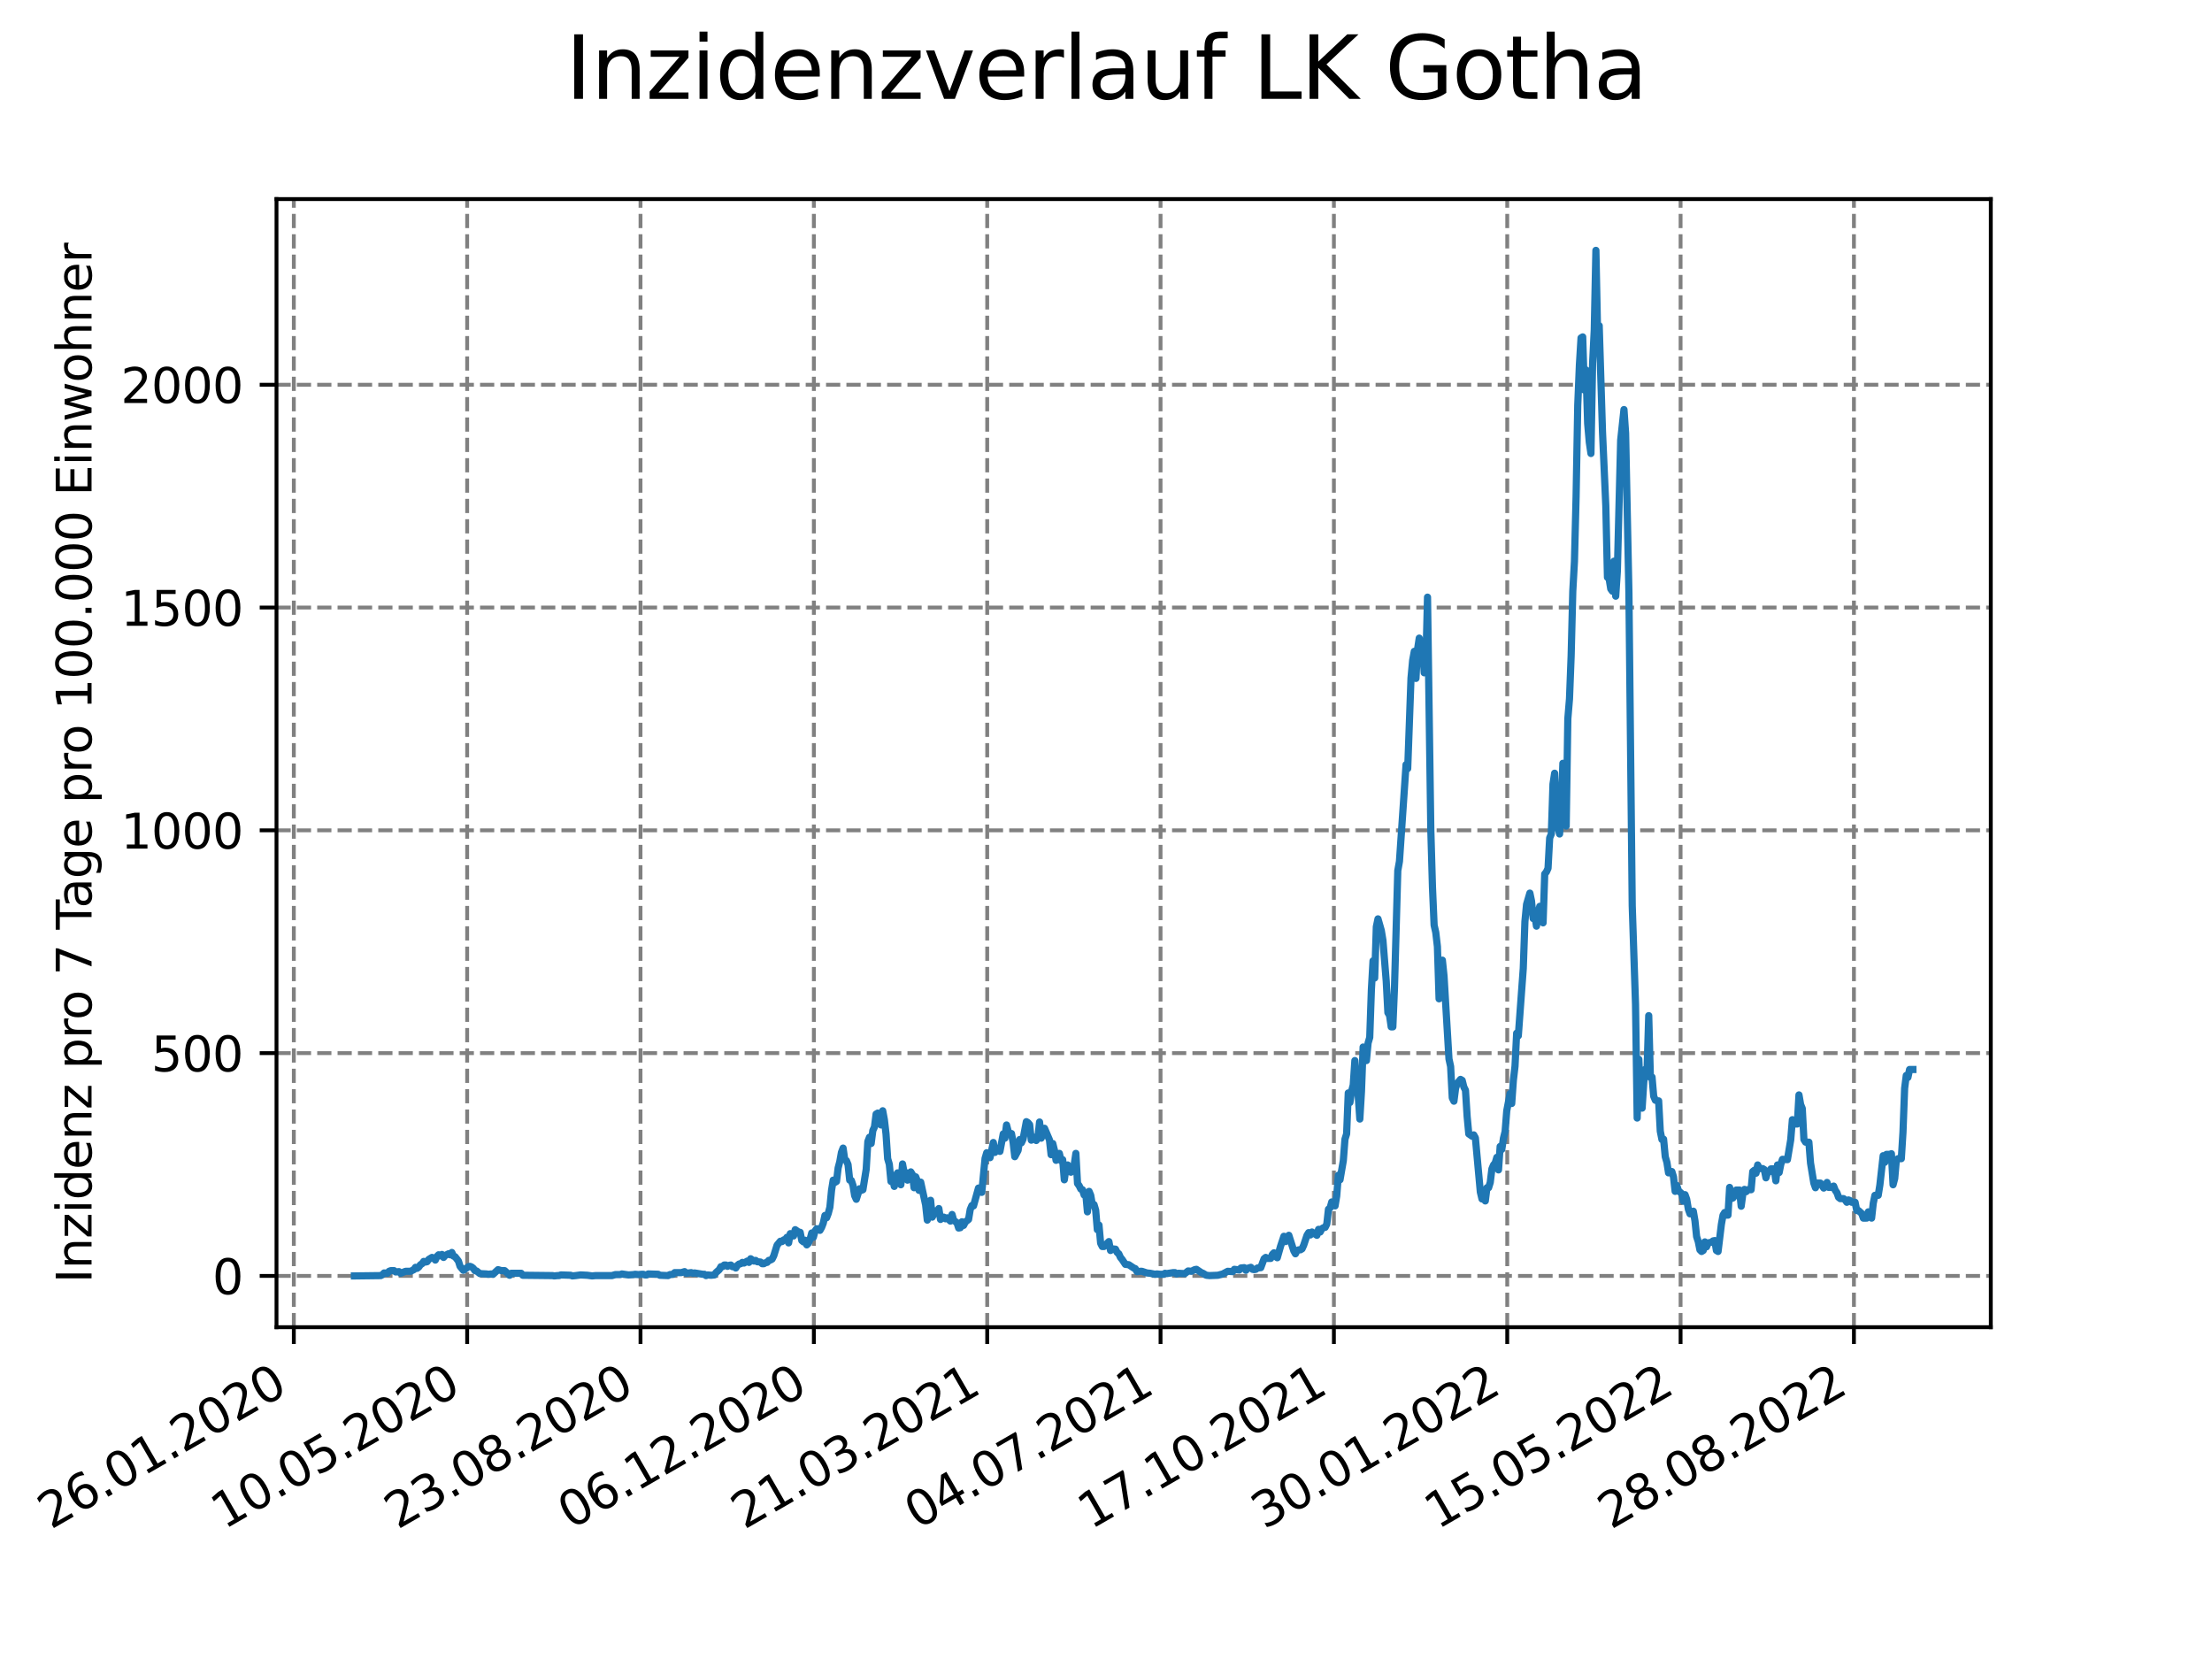 <?xml version="1.0" encoding="utf-8" standalone="no"?>
<!DOCTYPE svg PUBLIC "-//W3C//DTD SVG 1.1//EN"
  "http://www.w3.org/Graphics/SVG/1.1/DTD/svg11.dtd">
<svg xmlns:xlink="http://www.w3.org/1999/xlink" width="460.8pt" height="345.6pt" viewBox="0 0 460.8 345.6" xmlns="http://www.w3.org/2000/svg" version="1.1">
 <defs>
  <style type="text/css">*{stroke-linejoin: round; stroke-linecap: butt}</style>
 </defs>
 <g id="figure_1">
  <g id="patch_1">
   <path d="M 0 345.6 
L 460.8 345.6 
L 460.8 0 
L 0 0 
z
" style="fill: #ffffff"/>
  </g>
  <g id="axes_1">
   <g id="patch_2">
    <path d="M 57.6 276.48 
L 414.72 276.48 
L 414.72 41.472 
L 57.6 41.472 
z
" style="fill: #ffffff"/>
   </g>
   <g id="matplotlib.axis_1">
    <g id="xtick_1">
     <g id="line2d_1">
      <path d="M 61.208 276.48 
L 61.208 41.472 
" clip-path="url(#pe73c8a730d)" style="fill: none; stroke-dasharray: 2.96,1.28; stroke-dashoffset: 0; stroke: #808080; stroke-width: 0.8"/>
     </g>
     <g id="line2d_2">
      <defs>
       <path id="mb959e45bb0" d="M 0 0 
L 0 3.5 
" style="stroke: #000000; stroke-width: 0.8"/>
      </defs>
      <g>
       <use xlink:href="#mb959e45bb0" x="61.208" y="276.48" style="stroke: #000000; stroke-width: 0.8"/>
      </g>
     </g>
     <g id="text_1">
      <!-- 26.01.2020 -->
      <g transform="translate(10.583 318.689) rotate(-30) scale(0.1 -0.1)">
       <defs>
        <path id="DejaVuSans-32" d="M 1228 531 
L 3431 531 
L 3431 0 
L 469 0 
L 469 531 
Q 828 903 1448 1529 
Q 2069 2156 2228 2338 
Q 2531 2678 2651 2914 
Q 2772 3150 2772 3378 
Q 2772 3750 2511 3984 
Q 2250 4219 1831 4219 
Q 1534 4219 1204 4116 
Q 875 4013 500 3803 
L 500 4441 
Q 881 4594 1212 4672 
Q 1544 4750 1819 4750 
Q 2544 4750 2975 4387 
Q 3406 4025 3406 3419 
Q 3406 3131 3298 2873 
Q 3191 2616 2906 2266 
Q 2828 2175 2409 1742 
Q 1991 1309 1228 531 
z
" transform="scale(0.016)"/>
        <path id="DejaVuSans-36" d="M 2113 2584 
Q 1688 2584 1439 2293 
Q 1191 2003 1191 1497 
Q 1191 994 1439 701 
Q 1688 409 2113 409 
Q 2538 409 2786 701 
Q 3034 994 3034 1497 
Q 3034 2003 2786 2293 
Q 2538 2584 2113 2584 
z
M 3366 4563 
L 3366 3988 
Q 3128 4100 2886 4159 
Q 2644 4219 2406 4219 
Q 1781 4219 1451 3797 
Q 1122 3375 1075 2522 
Q 1259 2794 1537 2939 
Q 1816 3084 2150 3084 
Q 2853 3084 3261 2657 
Q 3669 2231 3669 1497 
Q 3669 778 3244 343 
Q 2819 -91 2113 -91 
Q 1303 -91 875 529 
Q 447 1150 447 2328 
Q 447 3434 972 4092 
Q 1497 4750 2381 4750 
Q 2619 4750 2861 4703 
Q 3103 4656 3366 4563 
z
" transform="scale(0.016)"/>
        <path id="DejaVuSans-2e" d="M 684 794 
L 1344 794 
L 1344 0 
L 684 0 
L 684 794 
z
" transform="scale(0.016)"/>
        <path id="DejaVuSans-30" d="M 2034 4250 
Q 1547 4250 1301 3770 
Q 1056 3291 1056 2328 
Q 1056 1369 1301 889 
Q 1547 409 2034 409 
Q 2525 409 2770 889 
Q 3016 1369 3016 2328 
Q 3016 3291 2770 3770 
Q 2525 4250 2034 4250 
z
M 2034 4750 
Q 2819 4750 3233 4129 
Q 3647 3509 3647 2328 
Q 3647 1150 3233 529 
Q 2819 -91 2034 -91 
Q 1250 -91 836 529 
Q 422 1150 422 2328 
Q 422 3509 836 4129 
Q 1250 4750 2034 4750 
z
" transform="scale(0.016)"/>
        <path id="DejaVuSans-31" d="M 794 531 
L 1825 531 
L 1825 4091 
L 703 3866 
L 703 4441 
L 1819 4666 
L 2450 4666 
L 2450 531 
L 3481 531 
L 3481 0 
L 794 0 
L 794 531 
z
" transform="scale(0.016)"/>
       </defs>
       <use xlink:href="#DejaVuSans-32"/>
       <use xlink:href="#DejaVuSans-36" x="63.623"/>
       <use xlink:href="#DejaVuSans-2e" x="127.246"/>
       <use xlink:href="#DejaVuSans-30" x="159.033"/>
       <use xlink:href="#DejaVuSans-31" x="222.656"/>
       <use xlink:href="#DejaVuSans-2e" x="286.279"/>
       <use xlink:href="#DejaVuSans-32" x="318.066"/>
       <use xlink:href="#DejaVuSans-30" x="381.689"/>
       <use xlink:href="#DejaVuSans-32" x="445.312"/>
       <use xlink:href="#DejaVuSans-30" x="508.936"/>
      </g>
     </g>
    </g>
    <g id="xtick_2">
     <g id="line2d_3">
      <path d="M 97.319 276.48 
L 97.319 41.472 
" clip-path="url(#pe73c8a730d)" style="fill: none; stroke-dasharray: 2.96,1.28; stroke-dashoffset: 0; stroke: #808080; stroke-width: 0.8"/>
     </g>
     <g id="line2d_4">
      <g>
       <use xlink:href="#mb959e45bb0" x="97.319" y="276.48" style="stroke: #000000; stroke-width: 0.8"/>
      </g>
     </g>
     <g id="text_2">
      <!-- 10.05.2020 -->
      <g transform="translate(46.694 318.689) rotate(-30) scale(0.1 -0.1)">
       <defs>
        <path id="DejaVuSans-35" d="M 691 4666 
L 3169 4666 
L 3169 4134 
L 1269 4134 
L 1269 2991 
Q 1406 3038 1543 3061 
Q 1681 3084 1819 3084 
Q 2600 3084 3056 2656 
Q 3513 2228 3513 1497 
Q 3513 744 3044 326 
Q 2575 -91 1722 -91 
Q 1428 -91 1123 -41 
Q 819 9 494 109 
L 494 744 
Q 775 591 1075 516 
Q 1375 441 1709 441 
Q 2250 441 2565 725 
Q 2881 1009 2881 1497 
Q 2881 1984 2565 2268 
Q 2250 2553 1709 2553 
Q 1456 2553 1204 2497 
Q 953 2441 691 2322 
L 691 4666 
z
" transform="scale(0.016)"/>
       </defs>
       <use xlink:href="#DejaVuSans-31"/>
       <use xlink:href="#DejaVuSans-30" x="63.623"/>
       <use xlink:href="#DejaVuSans-2e" x="127.246"/>
       <use xlink:href="#DejaVuSans-30" x="159.033"/>
       <use xlink:href="#DejaVuSans-35" x="222.656"/>
       <use xlink:href="#DejaVuSans-2e" x="286.279"/>
       <use xlink:href="#DejaVuSans-32" x="318.066"/>
       <use xlink:href="#DejaVuSans-30" x="381.689"/>
       <use xlink:href="#DejaVuSans-32" x="445.312"/>
       <use xlink:href="#DejaVuSans-30" x="508.936"/>
      </g>
     </g>
    </g>
    <g id="xtick_3">
     <g id="line2d_5">
      <path d="M 133.43 276.48 
L 133.43 41.472 
" clip-path="url(#pe73c8a730d)" style="fill: none; stroke-dasharray: 2.96,1.28; stroke-dashoffset: 0; stroke: #808080; stroke-width: 0.8"/>
     </g>
     <g id="line2d_6">
      <g>
       <use xlink:href="#mb959e45bb0" x="133.43" y="276.48" style="stroke: #000000; stroke-width: 0.8"/>
      </g>
     </g>
     <g id="text_3">
      <!-- 23.08.2020 -->
      <g transform="translate(82.805 318.689) rotate(-30) scale(0.1 -0.1)">
       <defs>
        <path id="DejaVuSans-33" d="M 2597 2516 
Q 3050 2419 3304 2112 
Q 3559 1806 3559 1356 
Q 3559 666 3084 287 
Q 2609 -91 1734 -91 
Q 1441 -91 1130 -33 
Q 819 25 488 141 
L 488 750 
Q 750 597 1062 519 
Q 1375 441 1716 441 
Q 2309 441 2620 675 
Q 2931 909 2931 1356 
Q 2931 1769 2642 2001 
Q 2353 2234 1838 2234 
L 1294 2234 
L 1294 2753 
L 1863 2753 
Q 2328 2753 2575 2939 
Q 2822 3125 2822 3475 
Q 2822 3834 2567 4026 
Q 2313 4219 1838 4219 
Q 1578 4219 1281 4162 
Q 984 4106 628 3988 
L 628 4550 
Q 988 4650 1302 4700 
Q 1616 4750 1894 4750 
Q 2613 4750 3031 4423 
Q 3450 4097 3450 3541 
Q 3450 3153 3228 2886 
Q 3006 2619 2597 2516 
z
" transform="scale(0.016)"/>
        <path id="DejaVuSans-38" d="M 2034 2216 
Q 1584 2216 1326 1975 
Q 1069 1734 1069 1313 
Q 1069 891 1326 650 
Q 1584 409 2034 409 
Q 2484 409 2743 651 
Q 3003 894 3003 1313 
Q 3003 1734 2745 1975 
Q 2488 2216 2034 2216 
z
M 1403 2484 
Q 997 2584 770 2862 
Q 544 3141 544 3541 
Q 544 4100 942 4425 
Q 1341 4750 2034 4750 
Q 2731 4750 3128 4425 
Q 3525 4100 3525 3541 
Q 3525 3141 3298 2862 
Q 3072 2584 2669 2484 
Q 3125 2378 3379 2068 
Q 3634 1759 3634 1313 
Q 3634 634 3220 271 
Q 2806 -91 2034 -91 
Q 1263 -91 848 271 
Q 434 634 434 1313 
Q 434 1759 690 2068 
Q 947 2378 1403 2484 
z
M 1172 3481 
Q 1172 3119 1398 2916 
Q 1625 2713 2034 2713 
Q 2441 2713 2670 2916 
Q 2900 3119 2900 3481 
Q 2900 3844 2670 4047 
Q 2441 4250 2034 4250 
Q 1625 4250 1398 4047 
Q 1172 3844 1172 3481 
z
" transform="scale(0.016)"/>
       </defs>
       <use xlink:href="#DejaVuSans-32"/>
       <use xlink:href="#DejaVuSans-33" x="63.623"/>
       <use xlink:href="#DejaVuSans-2e" x="127.246"/>
       <use xlink:href="#DejaVuSans-30" x="159.033"/>
       <use xlink:href="#DejaVuSans-38" x="222.656"/>
       <use xlink:href="#DejaVuSans-2e" x="286.279"/>
       <use xlink:href="#DejaVuSans-32" x="318.066"/>
       <use xlink:href="#DejaVuSans-30" x="381.689"/>
       <use xlink:href="#DejaVuSans-32" x="445.312"/>
       <use xlink:href="#DejaVuSans-30" x="508.936"/>
      </g>
     </g>
    </g>
    <g id="xtick_4">
     <g id="line2d_7">
      <path d="M 169.541 276.48 
L 169.541 41.472 
" clip-path="url(#pe73c8a730d)" style="fill: none; stroke-dasharray: 2.96,1.28; stroke-dashoffset: 0; stroke: #808080; stroke-width: 0.8"/>
     </g>
     <g id="line2d_8">
      <g>
       <use xlink:href="#mb959e45bb0" x="169.541" y="276.48" style="stroke: #000000; stroke-width: 0.8"/>
      </g>
     </g>
     <g id="text_4">
      <!-- 06.12.2020 -->
      <g transform="translate(118.916 318.689) rotate(-30) scale(0.1 -0.1)">
       <use xlink:href="#DejaVuSans-30"/>
       <use xlink:href="#DejaVuSans-36" x="63.623"/>
       <use xlink:href="#DejaVuSans-2e" x="127.246"/>
       <use xlink:href="#DejaVuSans-31" x="159.033"/>
       <use xlink:href="#DejaVuSans-32" x="222.656"/>
       <use xlink:href="#DejaVuSans-2e" x="286.279"/>
       <use xlink:href="#DejaVuSans-32" x="318.066"/>
       <use xlink:href="#DejaVuSans-30" x="381.689"/>
       <use xlink:href="#DejaVuSans-32" x="445.312"/>
       <use xlink:href="#DejaVuSans-30" x="508.936"/>
      </g>
     </g>
    </g>
    <g id="xtick_5">
     <g id="line2d_9">
      <path d="M 205.652 276.48 
L 205.652 41.472 
" clip-path="url(#pe73c8a730d)" style="fill: none; stroke-dasharray: 2.96,1.28; stroke-dashoffset: 0; stroke: #808080; stroke-width: 0.8"/>
     </g>
     <g id="line2d_10">
      <g>
       <use xlink:href="#mb959e45bb0" x="205.652" y="276.48" style="stroke: #000000; stroke-width: 0.8"/>
      </g>
     </g>
     <g id="text_5">
      <!-- 21.03.2021 -->
      <g transform="translate(155.027 318.689) rotate(-30) scale(0.1 -0.1)">
       <use xlink:href="#DejaVuSans-32"/>
       <use xlink:href="#DejaVuSans-31" x="63.623"/>
       <use xlink:href="#DejaVuSans-2e" x="127.246"/>
       <use xlink:href="#DejaVuSans-30" x="159.033"/>
       <use xlink:href="#DejaVuSans-33" x="222.656"/>
       <use xlink:href="#DejaVuSans-2e" x="286.279"/>
       <use xlink:href="#DejaVuSans-32" x="318.066"/>
       <use xlink:href="#DejaVuSans-30" x="381.689"/>
       <use xlink:href="#DejaVuSans-32" x="445.312"/>
       <use xlink:href="#DejaVuSans-31" x="508.936"/>
      </g>
     </g>
    </g>
    <g id="xtick_6">
     <g id="line2d_11">
      <path d="M 241.763 276.48 
L 241.763 41.472 
" clip-path="url(#pe73c8a730d)" style="fill: none; stroke-dasharray: 2.96,1.28; stroke-dashoffset: 0; stroke: #808080; stroke-width: 0.8"/>
     </g>
     <g id="line2d_12">
      <g>
       <use xlink:href="#mb959e45bb0" x="241.763" y="276.48" style="stroke: #000000; stroke-width: 0.8"/>
      </g>
     </g>
     <g id="text_6">
      <!-- 04.07.2021 -->
      <g transform="translate(191.138 318.689) rotate(-30) scale(0.1 -0.1)">
       <defs>
        <path id="DejaVuSans-34" d="M 2419 4116 
L 825 1625 
L 2419 1625 
L 2419 4116 
z
M 2253 4666 
L 3047 4666 
L 3047 1625 
L 3713 1625 
L 3713 1100 
L 3047 1100 
L 3047 0 
L 2419 0 
L 2419 1100 
L 313 1100 
L 313 1709 
L 2253 4666 
z
" transform="scale(0.016)"/>
        <path id="DejaVuSans-37" d="M 525 4666 
L 3525 4666 
L 3525 4397 
L 1831 0 
L 1172 0 
L 2766 4134 
L 525 4134 
L 525 4666 
z
" transform="scale(0.016)"/>
       </defs>
       <use xlink:href="#DejaVuSans-30"/>
       <use xlink:href="#DejaVuSans-34" x="63.623"/>
       <use xlink:href="#DejaVuSans-2e" x="127.246"/>
       <use xlink:href="#DejaVuSans-30" x="159.033"/>
       <use xlink:href="#DejaVuSans-37" x="222.656"/>
       <use xlink:href="#DejaVuSans-2e" x="286.279"/>
       <use xlink:href="#DejaVuSans-32" x="318.066"/>
       <use xlink:href="#DejaVuSans-30" x="381.689"/>
       <use xlink:href="#DejaVuSans-32" x="445.312"/>
       <use xlink:href="#DejaVuSans-31" x="508.936"/>
      </g>
     </g>
    </g>
    <g id="xtick_7">
     <g id="line2d_13">
      <path d="M 277.874 276.48 
L 277.874 41.472 
" clip-path="url(#pe73c8a730d)" style="fill: none; stroke-dasharray: 2.96,1.28; stroke-dashoffset: 0; stroke: #808080; stroke-width: 0.8"/>
     </g>
     <g id="line2d_14">
      <g>
       <use xlink:href="#mb959e45bb0" x="277.874" y="276.48" style="stroke: #000000; stroke-width: 0.8"/>
      </g>
     </g>
     <g id="text_7">
      <!-- 17.10.2021 -->
      <g transform="translate(227.249 318.689) rotate(-30) scale(0.1 -0.1)">
       <use xlink:href="#DejaVuSans-31"/>
       <use xlink:href="#DejaVuSans-37" x="63.623"/>
       <use xlink:href="#DejaVuSans-2e" x="127.246"/>
       <use xlink:href="#DejaVuSans-31" x="159.033"/>
       <use xlink:href="#DejaVuSans-30" x="222.656"/>
       <use xlink:href="#DejaVuSans-2e" x="286.279"/>
       <use xlink:href="#DejaVuSans-32" x="318.066"/>
       <use xlink:href="#DejaVuSans-30" x="381.689"/>
       <use xlink:href="#DejaVuSans-32" x="445.312"/>
       <use xlink:href="#DejaVuSans-31" x="508.936"/>
      </g>
     </g>
    </g>
    <g id="xtick_8">
     <g id="line2d_15">
      <path d="M 313.985 276.48 
L 313.985 41.472 
" clip-path="url(#pe73c8a730d)" style="fill: none; stroke-dasharray: 2.96,1.28; stroke-dashoffset: 0; stroke: #808080; stroke-width: 0.8"/>
     </g>
     <g id="line2d_16">
      <g>
       <use xlink:href="#mb959e45bb0" x="313.985" y="276.48" style="stroke: #000000; stroke-width: 0.8"/>
      </g>
     </g>
     <g id="text_8">
      <!-- 30.01.2022 -->
      <g transform="translate(263.36 318.689) rotate(-30) scale(0.1 -0.1)">
       <use xlink:href="#DejaVuSans-33"/>
       <use xlink:href="#DejaVuSans-30" x="63.623"/>
       <use xlink:href="#DejaVuSans-2e" x="127.246"/>
       <use xlink:href="#DejaVuSans-30" x="159.033"/>
       <use xlink:href="#DejaVuSans-31" x="222.656"/>
       <use xlink:href="#DejaVuSans-2e" x="286.279"/>
       <use xlink:href="#DejaVuSans-32" x="318.066"/>
       <use xlink:href="#DejaVuSans-30" x="381.689"/>
       <use xlink:href="#DejaVuSans-32" x="445.312"/>
       <use xlink:href="#DejaVuSans-32" x="508.936"/>
      </g>
     </g>
    </g>
    <g id="xtick_9">
     <g id="line2d_17">
      <path d="M 350.096 276.48 
L 350.096 41.472 
" clip-path="url(#pe73c8a730d)" style="fill: none; stroke-dasharray: 2.96,1.28; stroke-dashoffset: 0; stroke: #808080; stroke-width: 0.8"/>
     </g>
     <g id="line2d_18">
      <g>
       <use xlink:href="#mb959e45bb0" x="350.096" y="276.48" style="stroke: #000000; stroke-width: 0.8"/>
      </g>
     </g>
     <g id="text_9">
      <!-- 15.05.2022 -->
      <g transform="translate(299.471 318.689) rotate(-30) scale(0.1 -0.1)">
       <use xlink:href="#DejaVuSans-31"/>
       <use xlink:href="#DejaVuSans-35" x="63.623"/>
       <use xlink:href="#DejaVuSans-2e" x="127.246"/>
       <use xlink:href="#DejaVuSans-30" x="159.033"/>
       <use xlink:href="#DejaVuSans-35" x="222.656"/>
       <use xlink:href="#DejaVuSans-2e" x="286.279"/>
       <use xlink:href="#DejaVuSans-32" x="318.066"/>
       <use xlink:href="#DejaVuSans-30" x="381.689"/>
       <use xlink:href="#DejaVuSans-32" x="445.312"/>
       <use xlink:href="#DejaVuSans-32" x="508.936"/>
      </g>
     </g>
    </g>
    <g id="xtick_10">
     <g id="line2d_19">
      <path d="M 386.207 276.48 
L 386.207 41.472 
" clip-path="url(#pe73c8a730d)" style="fill: none; stroke-dasharray: 2.96,1.28; stroke-dashoffset: 0; stroke: #808080; stroke-width: 0.8"/>
     </g>
     <g id="line2d_20">
      <g>
       <use xlink:href="#mb959e45bb0" x="386.207" y="276.48" style="stroke: #000000; stroke-width: 0.8"/>
      </g>
     </g>
     <g id="text_10">
      <!-- 28.08.2022 -->
      <g transform="translate(335.581 318.689) rotate(-30) scale(0.1 -0.1)">
       <use xlink:href="#DejaVuSans-32"/>
       <use xlink:href="#DejaVuSans-38" x="63.623"/>
       <use xlink:href="#DejaVuSans-2e" x="127.246"/>
       <use xlink:href="#DejaVuSans-30" x="159.033"/>
       <use xlink:href="#DejaVuSans-38" x="222.656"/>
       <use xlink:href="#DejaVuSans-2e" x="286.279"/>
       <use xlink:href="#DejaVuSans-32" x="318.066"/>
       <use xlink:href="#DejaVuSans-30" x="381.689"/>
       <use xlink:href="#DejaVuSans-32" x="445.312"/>
       <use xlink:href="#DejaVuSans-32" x="508.936"/>
      </g>
     </g>
    </g>
   </g>
   <g id="matplotlib.axis_2">
    <g id="ytick_1">
     <g id="line2d_21">
      <path d="M 57.6 265.798 
L 414.72 265.798 
" clip-path="url(#pe73c8a730d)" style="fill: none; stroke-dasharray: 2.96,1.28; stroke-dashoffset: 0; stroke: #808080; stroke-width: 0.8"/>
     </g>
     <g id="line2d_22">
      <defs>
       <path id="m7fa91abbf4" d="M 0 0 
L -3.5 0 
" style="stroke: #000000; stroke-width: 0.8"/>
      </defs>
      <g>
       <use xlink:href="#m7fa91abbf4" x="57.6" y="265.798" style="stroke: #000000; stroke-width: 0.8"/>
      </g>
     </g>
     <g id="text_11">
      <!-- 0 -->
      <g transform="translate(44.237 269.597) scale(0.1 -0.1)">
       <use xlink:href="#DejaVuSans-30"/>
      </g>
     </g>
    </g>
    <g id="ytick_2">
     <g id="line2d_23">
      <path d="M 57.6 219.385 
L 414.72 219.385 
" clip-path="url(#pe73c8a730d)" style="fill: none; stroke-dasharray: 2.96,1.28; stroke-dashoffset: 0; stroke: #808080; stroke-width: 0.8"/>
     </g>
     <g id="line2d_24">
      <g>
       <use xlink:href="#m7fa91abbf4" x="57.6" y="219.385" style="stroke: #000000; stroke-width: 0.8"/>
      </g>
     </g>
     <g id="text_12">
      <!-- 500 -->
      <g transform="translate(31.512 223.184) scale(0.1 -0.1)">
       <use xlink:href="#DejaVuSans-35"/>
       <use xlink:href="#DejaVuSans-30" x="63.623"/>
       <use xlink:href="#DejaVuSans-30" x="127.246"/>
      </g>
     </g>
    </g>
    <g id="ytick_3">
     <g id="line2d_25">
      <path d="M 57.6 172.973 
L 414.72 172.973 
" clip-path="url(#pe73c8a730d)" style="fill: none; stroke-dasharray: 2.96,1.28; stroke-dashoffset: 0; stroke: #808080; stroke-width: 0.8"/>
     </g>
     <g id="line2d_26">
      <g>
       <use xlink:href="#m7fa91abbf4" x="57.6" y="172.973" style="stroke: #000000; stroke-width: 0.8"/>
      </g>
     </g>
     <g id="text_13">
      <!-- 1000 -->
      <g transform="translate(25.15 176.772) scale(0.1 -0.1)">
       <use xlink:href="#DejaVuSans-31"/>
       <use xlink:href="#DejaVuSans-30" x="63.623"/>
       <use xlink:href="#DejaVuSans-30" x="127.246"/>
       <use xlink:href="#DejaVuSans-30" x="190.869"/>
      </g>
     </g>
    </g>
    <g id="ytick_4">
     <g id="line2d_27">
      <path d="M 57.6 126.56 
L 414.72 126.56 
" clip-path="url(#pe73c8a730d)" style="fill: none; stroke-dasharray: 2.96,1.28; stroke-dashoffset: 0; stroke: #808080; stroke-width: 0.8"/>
     </g>
     <g id="line2d_28">
      <g>
       <use xlink:href="#m7fa91abbf4" x="57.6" y="126.56" style="stroke: #000000; stroke-width: 0.8"/>
      </g>
     </g>
     <g id="text_14">
      <!-- 1500 -->
      <g transform="translate(25.15 130.359) scale(0.1 -0.1)">
       <use xlink:href="#DejaVuSans-31"/>
       <use xlink:href="#DejaVuSans-35" x="63.623"/>
       <use xlink:href="#DejaVuSans-30" x="127.246"/>
       <use xlink:href="#DejaVuSans-30" x="190.869"/>
      </g>
     </g>
    </g>
    <g id="ytick_5">
     <g id="line2d_29">
      <path d="M 57.6 80.147 
L 414.72 80.147 
" clip-path="url(#pe73c8a730d)" style="fill: none; stroke-dasharray: 2.96,1.28; stroke-dashoffset: 0; stroke: #808080; stroke-width: 0.8"/>
     </g>
     <g id="line2d_30">
      <g>
       <use xlink:href="#m7fa91abbf4" x="57.6" y="80.147" style="stroke: #000000; stroke-width: 0.8"/>
      </g>
     </g>
     <g id="text_15">
      <!-- 2000 -->
      <g transform="translate(25.15 83.947) scale(0.1 -0.1)">
       <use xlink:href="#DejaVuSans-32"/>
       <use xlink:href="#DejaVuSans-30" x="63.623"/>
       <use xlink:href="#DejaVuSans-30" x="127.246"/>
       <use xlink:href="#DejaVuSans-30" x="190.869"/>
      </g>
     </g>
    </g>
    <g id="text_16">
     <!-- Inzidenz pro 7 Tage pro 100.000 Einwohner -->
     <g transform="translate(19.07 267.301) rotate(-90) scale(0.1 -0.1)">
      <defs>
       <path id="DejaVuSans-49" d="M 628 4666 
L 1259 4666 
L 1259 0 
L 628 0 
L 628 4666 
z
" transform="scale(0.016)"/>
       <path id="DejaVuSans-6e" d="M 3513 2113 
L 3513 0 
L 2938 0 
L 2938 2094 
Q 2938 2591 2744 2837 
Q 2550 3084 2163 3084 
Q 1697 3084 1428 2787 
Q 1159 2491 1159 1978 
L 1159 0 
L 581 0 
L 581 3500 
L 1159 3500 
L 1159 2956 
Q 1366 3272 1645 3428 
Q 1925 3584 2291 3584 
Q 2894 3584 3203 3211 
Q 3513 2838 3513 2113 
z
" transform="scale(0.016)"/>
       <path id="DejaVuSans-7a" d="M 353 3500 
L 3084 3500 
L 3084 2975 
L 922 459 
L 3084 459 
L 3084 0 
L 275 0 
L 275 525 
L 2438 3041 
L 353 3041 
L 353 3500 
z
" transform="scale(0.016)"/>
       <path id="DejaVuSans-69" d="M 603 3500 
L 1178 3500 
L 1178 0 
L 603 0 
L 603 3500 
z
M 603 4863 
L 1178 4863 
L 1178 4134 
L 603 4134 
L 603 4863 
z
" transform="scale(0.016)"/>
       <path id="DejaVuSans-64" d="M 2906 2969 
L 2906 4863 
L 3481 4863 
L 3481 0 
L 2906 0 
L 2906 525 
Q 2725 213 2448 61 
Q 2172 -91 1784 -91 
Q 1150 -91 751 415 
Q 353 922 353 1747 
Q 353 2572 751 3078 
Q 1150 3584 1784 3584 
Q 2172 3584 2448 3432 
Q 2725 3281 2906 2969 
z
M 947 1747 
Q 947 1113 1208 752 
Q 1469 391 1925 391 
Q 2381 391 2643 752 
Q 2906 1113 2906 1747 
Q 2906 2381 2643 2742 
Q 2381 3103 1925 3103 
Q 1469 3103 1208 2742 
Q 947 2381 947 1747 
z
" transform="scale(0.016)"/>
       <path id="DejaVuSans-65" d="M 3597 1894 
L 3597 1613 
L 953 1613 
Q 991 1019 1311 708 
Q 1631 397 2203 397 
Q 2534 397 2845 478 
Q 3156 559 3463 722 
L 3463 178 
Q 3153 47 2828 -22 
Q 2503 -91 2169 -91 
Q 1331 -91 842 396 
Q 353 884 353 1716 
Q 353 2575 817 3079 
Q 1281 3584 2069 3584 
Q 2775 3584 3186 3129 
Q 3597 2675 3597 1894 
z
M 3022 2063 
Q 3016 2534 2758 2815 
Q 2500 3097 2075 3097 
Q 1594 3097 1305 2825 
Q 1016 2553 972 2059 
L 3022 2063 
z
" transform="scale(0.016)"/>
       <path id="DejaVuSans-20" transform="scale(0.016)"/>
       <path id="DejaVuSans-70" d="M 1159 525 
L 1159 -1331 
L 581 -1331 
L 581 3500 
L 1159 3500 
L 1159 2969 
Q 1341 3281 1617 3432 
Q 1894 3584 2278 3584 
Q 2916 3584 3314 3078 
Q 3713 2572 3713 1747 
Q 3713 922 3314 415 
Q 2916 -91 2278 -91 
Q 1894 -91 1617 61 
Q 1341 213 1159 525 
z
M 3116 1747 
Q 3116 2381 2855 2742 
Q 2594 3103 2138 3103 
Q 1681 3103 1420 2742 
Q 1159 2381 1159 1747 
Q 1159 1113 1420 752 
Q 1681 391 2138 391 
Q 2594 391 2855 752 
Q 3116 1113 3116 1747 
z
" transform="scale(0.016)"/>
       <path id="DejaVuSans-72" d="M 2631 2963 
Q 2534 3019 2420 3045 
Q 2306 3072 2169 3072 
Q 1681 3072 1420 2755 
Q 1159 2438 1159 1844 
L 1159 0 
L 581 0 
L 581 3500 
L 1159 3500 
L 1159 2956 
Q 1341 3275 1631 3429 
Q 1922 3584 2338 3584 
Q 2397 3584 2469 3576 
Q 2541 3569 2628 3553 
L 2631 2963 
z
" transform="scale(0.016)"/>
       <path id="DejaVuSans-6f" d="M 1959 3097 
Q 1497 3097 1228 2736 
Q 959 2375 959 1747 
Q 959 1119 1226 758 
Q 1494 397 1959 397 
Q 2419 397 2687 759 
Q 2956 1122 2956 1747 
Q 2956 2369 2687 2733 
Q 2419 3097 1959 3097 
z
M 1959 3584 
Q 2709 3584 3137 3096 
Q 3566 2609 3566 1747 
Q 3566 888 3137 398 
Q 2709 -91 1959 -91 
Q 1206 -91 779 398 
Q 353 888 353 1747 
Q 353 2609 779 3096 
Q 1206 3584 1959 3584 
z
" transform="scale(0.016)"/>
       <path id="DejaVuSans-54" d="M -19 4666 
L 3928 4666 
L 3928 4134 
L 2272 4134 
L 2272 0 
L 1638 0 
L 1638 4134 
L -19 4134 
L -19 4666 
z
" transform="scale(0.016)"/>
       <path id="DejaVuSans-61" d="M 2194 1759 
Q 1497 1759 1228 1600 
Q 959 1441 959 1056 
Q 959 750 1161 570 
Q 1363 391 1709 391 
Q 2188 391 2477 730 
Q 2766 1069 2766 1631 
L 2766 1759 
L 2194 1759 
z
M 3341 1997 
L 3341 0 
L 2766 0 
L 2766 531 
Q 2569 213 2275 61 
Q 1981 -91 1556 -91 
Q 1019 -91 701 211 
Q 384 513 384 1019 
Q 384 1609 779 1909 
Q 1175 2209 1959 2209 
L 2766 2209 
L 2766 2266 
Q 2766 2663 2505 2880 
Q 2244 3097 1772 3097 
Q 1472 3097 1187 3025 
Q 903 2953 641 2809 
L 641 3341 
Q 956 3463 1253 3523 
Q 1550 3584 1831 3584 
Q 2591 3584 2966 3190 
Q 3341 2797 3341 1997 
z
" transform="scale(0.016)"/>
       <path id="DejaVuSans-67" d="M 2906 1791 
Q 2906 2416 2648 2759 
Q 2391 3103 1925 3103 
Q 1463 3103 1205 2759 
Q 947 2416 947 1791 
Q 947 1169 1205 825 
Q 1463 481 1925 481 
Q 2391 481 2648 825 
Q 2906 1169 2906 1791 
z
M 3481 434 
Q 3481 -459 3084 -895 
Q 2688 -1331 1869 -1331 
Q 1566 -1331 1297 -1286 
Q 1028 -1241 775 -1147 
L 775 -588 
Q 1028 -725 1275 -790 
Q 1522 -856 1778 -856 
Q 2344 -856 2625 -561 
Q 2906 -266 2906 331 
L 2906 616 
Q 2728 306 2450 153 
Q 2172 0 1784 0 
Q 1141 0 747 490 
Q 353 981 353 1791 
Q 353 2603 747 3093 
Q 1141 3584 1784 3584 
Q 2172 3584 2450 3431 
Q 2728 3278 2906 2969 
L 2906 3500 
L 3481 3500 
L 3481 434 
z
" transform="scale(0.016)"/>
       <path id="DejaVuSans-45" d="M 628 4666 
L 3578 4666 
L 3578 4134 
L 1259 4134 
L 1259 2753 
L 3481 2753 
L 3481 2222 
L 1259 2222 
L 1259 531 
L 3634 531 
L 3634 0 
L 628 0 
L 628 4666 
z
" transform="scale(0.016)"/>
       <path id="DejaVuSans-77" d="M 269 3500 
L 844 3500 
L 1563 769 
L 2278 3500 
L 2956 3500 
L 3675 769 
L 4391 3500 
L 4966 3500 
L 4050 0 
L 3372 0 
L 2619 2869 
L 1863 0 
L 1184 0 
L 269 3500 
z
" transform="scale(0.016)"/>
       <path id="DejaVuSans-68" d="M 3513 2113 
L 3513 0 
L 2938 0 
L 2938 2094 
Q 2938 2591 2744 2837 
Q 2550 3084 2163 3084 
Q 1697 3084 1428 2787 
Q 1159 2491 1159 1978 
L 1159 0 
L 581 0 
L 581 4863 
L 1159 4863 
L 1159 2956 
Q 1366 3272 1645 3428 
Q 1925 3584 2291 3584 
Q 2894 3584 3203 3211 
Q 3513 2838 3513 2113 
z
" transform="scale(0.016)"/>
      </defs>
      <use xlink:href="#DejaVuSans-49"/>
      <use xlink:href="#DejaVuSans-6e" x="29.492"/>
      <use xlink:href="#DejaVuSans-7a" x="92.871"/>
      <use xlink:href="#DejaVuSans-69" x="145.361"/>
      <use xlink:href="#DejaVuSans-64" x="173.145"/>
      <use xlink:href="#DejaVuSans-65" x="236.621"/>
      <use xlink:href="#DejaVuSans-6e" x="298.145"/>
      <use xlink:href="#DejaVuSans-7a" x="361.523"/>
      <use xlink:href="#DejaVuSans-20" x="414.014"/>
      <use xlink:href="#DejaVuSans-70" x="445.801"/>
      <use xlink:href="#DejaVuSans-72" x="509.277"/>
      <use xlink:href="#DejaVuSans-6f" x="548.141"/>
      <use xlink:href="#DejaVuSans-20" x="609.322"/>
      <use xlink:href="#DejaVuSans-37" x="641.109"/>
      <use xlink:href="#DejaVuSans-20" x="704.732"/>
      <use xlink:href="#DejaVuSans-54" x="736.52"/>
      <use xlink:href="#DejaVuSans-61" x="781.104"/>
      <use xlink:href="#DejaVuSans-67" x="842.383"/>
      <use xlink:href="#DejaVuSans-65" x="905.859"/>
      <use xlink:href="#DejaVuSans-20" x="967.383"/>
      <use xlink:href="#DejaVuSans-70" x="999.17"/>
      <use xlink:href="#DejaVuSans-72" x="1062.646"/>
      <use xlink:href="#DejaVuSans-6f" x="1101.51"/>
      <use xlink:href="#DejaVuSans-20" x="1162.691"/>
      <use xlink:href="#DejaVuSans-31" x="1194.479"/>
      <use xlink:href="#DejaVuSans-30" x="1258.102"/>
      <use xlink:href="#DejaVuSans-30" x="1321.725"/>
      <use xlink:href="#DejaVuSans-2e" x="1385.348"/>
      <use xlink:href="#DejaVuSans-30" x="1417.135"/>
      <use xlink:href="#DejaVuSans-30" x="1480.758"/>
      <use xlink:href="#DejaVuSans-30" x="1544.381"/>
      <use xlink:href="#DejaVuSans-20" x="1608.004"/>
      <use xlink:href="#DejaVuSans-45" x="1639.791"/>
      <use xlink:href="#DejaVuSans-69" x="1702.975"/>
      <use xlink:href="#DejaVuSans-6e" x="1730.758"/>
      <use xlink:href="#DejaVuSans-77" x="1794.137"/>
      <use xlink:href="#DejaVuSans-6f" x="1875.924"/>
      <use xlink:href="#DejaVuSans-68" x="1937.105"/>
      <use xlink:href="#DejaVuSans-6e" x="2000.484"/>
      <use xlink:href="#DejaVuSans-65" x="2063.863"/>
      <use xlink:href="#DejaVuSans-72" x="2125.387"/>
     </g>
    </g>
   </g>
   <g id="line2d_31">
    <path d="M 73.833 265.798 
L 79.335 265.729 
L 79.679 265.523 
L 80.023 265.179 
L 80.711 265.247 
L 81.055 264.835 
L 81.399 264.697 
L 82.087 264.697 
L 82.431 264.972 
L 83.118 264.903 
L 83.462 265.247 
L 84.494 264.835 
L 85.526 264.835 
L 86.214 264.49 
L 86.558 264.009 
L 86.901 264.215 
L 87.245 263.94 
L 87.589 263.458 
L 87.933 263.252 
L 88.277 262.77 
L 88.621 262.908 
L 88.965 262.839 
L 89.309 262.358 
L 89.997 261.945 
L 90.341 262.082 
L 90.684 262.495 
L 91.028 261.738 
L 91.372 261.394 
L 91.716 261.601 
L 92.06 261.325 
L 92.404 261.945 
L 92.748 261.532 
L 93.436 261.188 
L 93.78 261.394 
L 94.124 260.913 
L 94.468 261.669 
L 94.811 261.807 
L 95.499 262.702 
L 95.843 263.802 
L 96.531 264.628 
L 97.219 264.146 
L 97.563 263.871 
L 97.907 263.802 
L 98.251 263.94 
L 98.595 264.215 
L 98.938 264.697 
L 99.282 264.766 
L 99.97 265.316 
L 101.346 265.385 
L 101.69 265.454 
L 102.378 265.385 
L 102.721 265.454 
L 103.753 264.49 
L 104.441 264.697 
L 105.129 264.697 
L 106.161 265.66 
L 106.505 265.247 
L 108.568 265.247 
L 108.912 265.66 
L 115.102 265.729 
L 115.446 265.798 
L 116.134 265.729 
L 116.478 265.729 
L 116.822 265.591 
L 118.885 265.66 
L 119.229 265.798 
L 119.917 265.729 
L 120.949 265.591 
L 122.325 265.66 
L 123.356 265.798 
L 124.044 265.729 
L 127.483 265.729 
L 128.171 265.523 
L 129.203 265.523 
L 129.547 265.385 
L 130.922 265.591 
L 131.954 265.523 
L 132.298 265.454 
L 132.986 265.523 
L 133.674 265.454 
L 134.018 265.454 
L 134.362 265.591 
L 134.705 265.591 
L 135.049 265.385 
L 137.113 265.454 
L 137.457 265.66 
L 139.176 265.729 
L 139.52 265.523 
L 140.208 265.454 
L 140.552 265.11 
L 141.928 265.11 
L 142.615 264.903 
L 142.959 265.247 
L 143.991 265.11 
L 144.335 265.247 
L 144.679 265.179 
L 146.399 265.454 
L 146.742 265.454 
L 147.086 265.729 
L 147.43 265.591 
L 148.118 265.66 
L 148.806 265.591 
L 149.15 265.11 
L 149.838 264.49 
L 150.182 263.871 
L 150.525 263.871 
L 150.869 263.527 
L 151.213 263.527 
L 151.557 263.802 
L 151.901 263.596 
L 152.245 263.527 
L 152.589 263.871 
L 152.933 263.871 
L 153.277 264.146 
L 153.621 263.596 
L 153.965 263.321 
L 154.309 263.252 
L 154.652 262.977 
L 154.996 263.114 
L 155.684 262.702 
L 156.028 262.977 
L 156.372 262.22 
L 157.06 262.702 
L 157.404 262.564 
L 157.748 262.839 
L 158.436 262.908 
L 158.779 263.252 
L 159.123 263.252 
L 159.467 263.046 
L 159.811 262.977 
L 160.155 262.564 
L 160.499 262.495 
L 160.843 262.289 
L 161.187 261.601 
L 161.875 259.399 
L 162.562 258.573 
L 162.906 258.642 
L 163.25 258.298 
L 163.594 258.229 
L 163.938 257.747 
L 164.282 258.917 
L 164.626 256.991 
L 165.314 257.472 
L 165.658 256.165 
L 166.346 256.647 
L 166.689 256.715 
L 167.033 258.436 
L 167.377 258.711 
L 167.721 258.367 
L 168.065 259.33 
L 168.409 258.986 
L 168.753 258.16 
L 169.097 256.853 
L 169.441 257.747 
L 169.785 256.44 
L 170.129 255.959 
L 170.472 256.027 
L 170.816 256.303 
L 171.16 255.683 
L 171.504 254.789 
L 171.848 253.206 
L 172.192 253.688 
L 172.536 252.793 
L 172.88 251.486 
L 173.224 247.977 
L 173.568 245.844 
L 173.912 246.326 
L 174.256 246.119 
L 174.599 243.298 
L 174.943 241.991 
L 175.287 240.064 
L 175.631 239.17 
L 175.975 241.578 
L 176.319 241.784 
L 176.663 242.61 
L 177.007 245.844 
L 177.351 245.913 
L 177.695 246.945 
L 178.039 249.078 
L 178.382 249.835 
L 179.07 247.633 
L 179.414 247.977 
L 179.758 247.839 
L 180.446 243.573 
L 180.79 237.794 
L 181.134 236.899 
L 181.478 238.206 
L 181.822 235.523 
L 182.166 234.766 
L 182.509 232.083 
L 182.853 231.876 
L 183.541 234.353 
L 183.885 231.395 
L 184.229 233.252 
L 184.573 236.211 
L 184.917 241.372 
L 185.261 242.541 
L 185.605 246.119 
L 185.949 245.431 
L 186.293 247.151 
L 186.636 244.881 
L 186.98 244.33 
L 187.324 245.982 
L 187.668 246.807 
L 188.012 242.472 
L 188.356 244.33 
L 188.7 244.261 
L 189.044 245.844 
L 189.388 245.225 
L 189.732 244.124 
L 190.076 244.674 
L 190.419 247.427 
L 190.763 245.156 
L 191.107 246.05 
L 191.451 247.977 
L 191.795 246.257 
L 192.827 251.004 
L 193.171 254.17 
L 193.859 250.041 
L 194.203 253.55 
L 194.89 252.243 
L 195.234 252.656 
L 195.578 251.761 
L 195.922 254.032 
L 196.266 253.688 
L 196.61 253.55 
L 196.954 253.894 
L 197.298 253.688 
L 197.986 254.376 
L 198.329 253 
L 198.673 254.238 
L 199.361 254.72 
L 199.705 255.821 
L 200.049 255.752 
L 200.393 254.514 
L 200.737 255.27 
L 201.081 254.582 
L 201.769 254.032 
L 202.113 251.968 
L 202.456 251.142 
L 202.8 251.211 
L 203.832 247.495 
L 204.52 248.39 
L 205.208 241.303 
L 205.552 240.133 
L 205.896 240.477 
L 206.24 241.165 
L 206.927 238 
L 207.271 240.064 
L 207.615 239.376 
L 207.959 239.239 
L 208.303 239.858 
L 208.991 236.211 
L 209.335 237.106 
L 209.679 234.353 
L 210.023 235.661 
L 210.366 236.211 
L 210.71 236.142 
L 211.054 238 
L 211.398 240.959 
L 212.086 239.651 
L 212.43 237.381 
L 212.774 238.069 
L 213.118 237.312 
L 213.806 233.665 
L 214.15 233.872 
L 214.493 234.285 
L 214.837 237.518 
L 215.525 236.899 
L 215.869 237.587 
L 216.213 237.037 
L 216.557 233.734 
L 216.901 237.106 
L 217.245 236.28 
L 217.589 235.041 
L 218.62 237.45 
L 218.964 240.546 
L 219.308 238.206 
L 219.652 239.583 
L 219.996 241.716 
L 220.34 240.684 
L 220.684 240.271 
L 221.028 241.784 
L 221.372 241.578 
L 221.716 245.775 
L 222.06 243.367 
L 222.403 242.679 
L 223.091 244.193 
L 223.435 243.023 
L 223.779 242.61 
L 224.123 240.271 
L 224.467 246.532 
L 224.811 247.014 
L 225.155 247.702 
L 225.499 247.839 
L 225.843 248.94 
L 226.187 248.665 
L 226.53 252.449 
L 226.874 248.183 
L 227.218 249.009 
L 227.562 251.004 
L 227.906 250.936 
L 228.25 252.105 
L 228.594 256.165 
L 228.938 255.202 
L 229.282 258.986 
L 229.626 259.674 
L 229.97 259.674 
L 231.001 258.642 
L 231.345 260.5 
L 231.689 260.156 
L 232.377 260.225 
L 232.721 260.913 
L 233.065 261.188 
L 233.409 261.945 
L 233.753 262.358 
L 234.44 263.39 
L 235.128 263.458 
L 236.16 264.146 
L 236.504 264.284 
L 236.848 264.903 
L 237.536 264.835 
L 237.88 264.835 
L 238.911 265.179 
L 239.599 265.247 
L 240.631 265.454 
L 240.975 265.385 
L 241.663 265.454 
L 242.35 265.454 
L 242.694 265.247 
L 243.038 265.316 
L 244.414 265.11 
L 244.758 265.11 
L 245.102 265.385 
L 245.446 265.247 
L 246.821 265.316 
L 247.509 264.766 
L 248.197 264.835 
L 248.885 264.49 
L 249.229 264.422 
L 250.26 265.11 
L 250.604 265.247 
L 251.292 265.66 
L 251.98 265.729 
L 253.7 265.66 
L 254.731 265.385 
L 255.763 264.835 
L 256.795 264.903 
L 257.139 264.422 
L 258.17 264.559 
L 258.514 264.146 
L 259.202 264.078 
L 259.546 264.628 
L 259.89 264.215 
L 260.578 264.009 
L 260.922 264.422 
L 261.266 264.49 
L 261.61 264.422 
L 261.954 264.146 
L 262.641 264.078 
L 263.329 262.22 
L 263.673 261.945 
L 264.017 262.151 
L 264.705 262.151 
L 265.049 261.325 
L 265.393 260.981 
L 265.737 261.738 
L 266.08 262.013 
L 266.768 259.605 
L 267.456 257.541 
L 267.8 258.642 
L 268.144 257.679 
L 268.488 257.335 
L 269.52 260.569 
L 269.864 261.188 
L 270.207 260.5 
L 270.551 260.362 
L 270.895 260.362 
L 271.239 260.156 
L 271.583 259.399 
L 272.271 257.335 
L 272.615 256.784 
L 272.959 257.266 
L 273.303 256.647 
L 274.334 257.335 
L 274.678 256.096 
L 275.022 256.647 
L 275.366 255.959 
L 275.71 255.752 
L 276.054 255.683 
L 276.398 254.995 
L 276.742 251.899 
L 277.086 251.624 
L 277.43 250.385 
L 277.774 250.454 
L 278.117 251.211 
L 278.461 249.147 
L 278.805 244.812 
L 279.149 245.775 
L 279.837 241.784 
L 280.181 237.312 
L 280.525 236.211 
L 280.869 227.679 
L 281.213 229.674 
L 281.557 227.335 
L 281.901 226.028 
L 282.244 220.936 
L 282.588 226.647 
L 282.932 228.161 
L 283.276 233.115 
L 283.62 227.335 
L 283.964 218.115 
L 284.652 220.936 
L 284.996 217.289 
L 285.34 216.12 
L 285.684 206.212 
L 286.027 200.157 
L 286.371 203.735 
L 286.715 193.07 
L 287.059 191.418 
L 287.747 193.826 
L 288.091 195.891 
L 288.779 204.423 
L 289.123 210.959 
L 289.467 211.51 
L 289.811 213.918 
L 290.154 213.918 
L 290.498 205.73 
L 291.186 181.372 
L 291.53 179.446 
L 292.906 159.286 
L 293.25 160.111 
L 293.938 141.258 
L 294.281 137.543 
L 294.625 135.685 
L 294.969 141.327 
L 295.313 135.203 
L 295.657 132.933 
L 296.001 137.474 
L 296.345 134.653 
L 296.689 140.157 
L 297.033 138.093 
L 297.377 124.401 
L 298.064 172.84 
L 298.408 184.813 
L 298.752 192.726 
L 299.096 194.239 
L 299.44 197.198 
L 299.784 208.069 
L 300.128 206.143 
L 300.472 200.019 
L 300.816 203.322 
L 301.848 220.592 
L 302.191 222.175 
L 302.535 228.711 
L 302.879 229.399 
L 303.223 226.716 
L 303.567 225.684 
L 304.255 224.858 
L 304.599 225.064 
L 304.943 226.441 
L 305.287 227.129 
L 305.631 232.564 
L 305.974 236.211 
L 306.662 236.693 
L 307.006 236.418 
L 307.35 237.037 
L 308.382 248.321 
L 308.726 249.766 
L 309.07 248.871 
L 309.414 250.179 
L 309.758 247.427 
L 310.101 247.427 
L 310.445 246.326 
L 310.789 243.505 
L 311.133 242.679 
L 311.477 242.266 
L 311.821 241.096 
L 312.165 243.711 
L 312.509 238.826 
L 312.853 239.445 
L 313.197 237.106 
L 313.541 235.729 
L 313.884 231.395 
L 314.572 227.817 
L 314.916 229.881 
L 315.26 225.064 
L 315.604 222.106 
L 315.948 215.225 
L 316.292 215.776 
L 317.324 201.739 
L 317.668 191.969 
L 318.011 188.391 
L 318.699 186.051 
L 319.043 187.703 
L 319.387 191.349 
L 319.731 190.593 
L 320.075 192.932 
L 320.419 190.111 
L 320.763 188.804 
L 321.107 190.18 
L 321.451 192.244 
L 321.795 182.061 
L 322.138 181.648 
L 322.482 180.891 
L 322.826 174.561 
L 323.17 173.735 
L 323.514 163.345 
L 323.858 161.075 
L 324.202 170.019 
L 324.546 172.359 
L 324.89 173.735 
L 325.234 168.506 
L 325.578 159.01 
L 325.921 168.712 
L 326.265 172.084 
L 326.609 149.722 
L 326.953 145.593 
L 327.297 136.648 
L 327.641 123.162 
L 327.985 116.97 
L 328.329 103.484 
L 328.673 84.424 
L 329.017 76.03 
L 329.361 70.388 
L 329.705 70.181 
L 330.048 81.259 
L 330.392 77.062 
L 330.736 88.209 
L 331.08 92.131 
L 331.424 94.47 
L 331.768 75.686 
L 332.112 68.737 
L 332.456 52.154 
L 332.8 68.943 
L 333.144 67.842 
L 333.831 89.998 
L 334.519 105.341 
L 334.863 120.272 
L 335.207 120.548 
L 335.551 122.681 
L 335.895 123.162 
L 336.239 116.901 
L 336.583 124.194 
L 336.927 118.965 
L 337.615 91.718 
L 338.302 85.319 
L 338.646 90.273 
L 339.334 123.575 
L 340.022 188.666 
L 340.71 209.239 
L 341.054 232.908 
L 341.398 220.661 
L 341.742 228.711 
L 342.085 230.844 
L 342.429 225.409 
L 342.773 222.725 
L 343.117 222.725 
L 343.461 211.578 
L 343.805 224.445 
L 344.149 224.376 
L 344.493 228.367 
L 344.837 229.193 
L 345.181 229.33 
L 345.525 229.33 
L 345.868 235.661 
L 346.212 237.381 
L 346.556 237.312 
L 346.9 240.959 
L 347.244 242.128 
L 347.588 244.33 
L 347.932 244.055 
L 348.276 244.055 
L 348.62 245.156 
L 348.964 248.183 
L 349.308 246.945 
L 349.652 248.046 
L 350.339 248.665 
L 350.683 250.248 
L 351.027 248.871 
L 351.371 249.835 
L 351.715 251.899 
L 352.059 252.862 
L 352.747 252.312 
L 353.091 254.307 
L 353.435 257.61 
L 353.778 258.642 
L 354.122 260.362 
L 354.466 260.706 
L 354.81 260.5 
L 355.154 258.711 
L 355.498 259.743 
L 355.842 258.917 
L 356.53 258.78 
L 356.874 258.504 
L 357.218 258.436 
L 357.562 260.5 
L 357.905 260.706 
L 358.593 255.064 
L 358.937 253.137 
L 359.281 252.587 
L 359.625 253.137 
L 359.969 253.137 
L 360.313 247.358 
L 360.657 249.697 
L 361.001 249.56 
L 361.345 249.078 
L 361.689 247.908 
L 362.376 247.908 
L 362.72 251.28 
L 363.064 248.734 
L 363.408 247.771 
L 363.752 248.252 
L 364.096 247.839 
L 364.784 247.839 
L 365.128 244.055 
L 365.472 243.78 
L 365.815 244.399 
L 366.159 242.679 
L 366.503 243.436 
L 367.191 243.436 
L 367.535 243.642 
L 367.879 245.362 
L 368.223 244.193 
L 368.567 244.124 
L 368.911 243.505 
L 369.599 243.505 
L 369.942 245.982 
L 370.286 242.679 
L 370.63 244.261 
L 370.974 242.541 
L 371.318 241.509 
L 372.35 241.578 
L 373.038 237.45 
L 373.382 233.252 
L 373.725 234.147 
L 374.413 234.147 
L 374.757 228.092 
L 375.101 230.087 
L 375.445 230.913 
L 375.789 237.381 
L 376.133 237.931 
L 376.821 237.931 
L 377.165 242.266 
L 377.852 246.463 
L 378.196 247.427 
L 378.54 246.463 
L 379.228 246.463 
L 379.916 247.495 
L 380.26 247.014 
L 380.604 246.326 
L 380.948 247.358 
L 381.636 247.358 
L 381.979 247.082 
L 382.323 247.977 
L 382.667 248.459 
L 383.011 249.422 
L 383.355 249.697 
L 384.043 249.697 
L 384.387 249.972 
L 384.731 250.454 
L 385.075 249.972 
L 385.419 250.11 
L 385.762 250.454 
L 386.45 250.454 
L 386.794 252.174 
L 387.138 252.174 
L 387.826 252.793 
L 388.17 253.757 
L 388.858 253.757 
L 389.202 252.449 
L 389.546 252.587 
L 389.889 253.757 
L 390.233 250.66 
L 390.577 249.009 
L 391.265 249.009 
L 391.609 246.876 
L 392.297 240.752 
L 392.641 242.128 
L 392.985 240.477 
L 393.672 240.477 
L 394.016 240.339 
L 394.36 246.807 
L 394.704 245.5 
L 395.048 241.647 
L 395.392 241.372 
L 396.08 241.372 
L 396.424 235.867 
L 396.768 226.716 
L 397.112 224.032 
L 397.456 224.445 
L 397.799 222.794 
L 398.487 222.794 
L 398.487 222.794 
" clip-path="url(#pe73c8a730d)" style="fill: none; stroke: #1f77b4; stroke-width: 1.5; stroke-linecap: square"/>
   </g>
   <g id="patch_3">
    <path d="M 57.6 276.48 
L 57.6 41.472 
" style="fill: none; stroke: #000000; stroke-width: 0.8; stroke-linejoin: miter; stroke-linecap: square"/>
   </g>
   <g id="patch_4">
    <path d="M 414.72 276.48 
L 414.72 41.472 
" style="fill: none; stroke: #000000; stroke-width: 0.8; stroke-linejoin: miter; stroke-linecap: square"/>
   </g>
   <g id="patch_5">
    <path d="M 57.6 276.48 
L 414.72 276.48 
" style="fill: none; stroke: #000000; stroke-width: 0.8; stroke-linejoin: miter; stroke-linecap: square"/>
   </g>
   <g id="patch_6">
    <path d="M 57.6 41.472 
L 414.72 41.472 
" style="fill: none; stroke: #000000; stroke-width: 0.8; stroke-linejoin: miter; stroke-linecap: square"/>
   </g>
  </g>
  <g id="text_17">
   <!-- Inzidenzverlauf LK Gotha -->
   <g transform="translate(117.821 20.589) scale(0.18 -0.18)">
    <defs>
     <path id="DejaVuSans-76" d="M 191 3500 
L 800 3500 
L 1894 563 
L 2988 3500 
L 3597 3500 
L 2284 0 
L 1503 0 
L 191 3500 
z
" transform="scale(0.016)"/>
     <path id="DejaVuSans-6c" d="M 603 4863 
L 1178 4863 
L 1178 0 
L 603 0 
L 603 4863 
z
" transform="scale(0.016)"/>
     <path id="DejaVuSans-75" d="M 544 1381 
L 544 3500 
L 1119 3500 
L 1119 1403 
Q 1119 906 1312 657 
Q 1506 409 1894 409 
Q 2359 409 2629 706 
Q 2900 1003 2900 1516 
L 2900 3500 
L 3475 3500 
L 3475 0 
L 2900 0 
L 2900 538 
Q 2691 219 2414 64 
Q 2138 -91 1772 -91 
Q 1169 -91 856 284 
Q 544 659 544 1381 
z
M 1991 3584 
L 1991 3584 
z
" transform="scale(0.016)"/>
     <path id="DejaVuSans-66" d="M 2375 4863 
L 2375 4384 
L 1825 4384 
Q 1516 4384 1395 4259 
Q 1275 4134 1275 3809 
L 1275 3500 
L 2222 3500 
L 2222 3053 
L 1275 3053 
L 1275 0 
L 697 0 
L 697 3053 
L 147 3053 
L 147 3500 
L 697 3500 
L 697 3744 
Q 697 4328 969 4595 
Q 1241 4863 1831 4863 
L 2375 4863 
z
" transform="scale(0.016)"/>
     <path id="DejaVuSans-4c" d="M 628 4666 
L 1259 4666 
L 1259 531 
L 3531 531 
L 3531 0 
L 628 0 
L 628 4666 
z
" transform="scale(0.016)"/>
     <path id="DejaVuSans-4b" d="M 628 4666 
L 1259 4666 
L 1259 2694 
L 3353 4666 
L 4166 4666 
L 1850 2491 
L 4331 0 
L 3500 0 
L 1259 2247 
L 1259 0 
L 628 0 
L 628 4666 
z
" transform="scale(0.016)"/>
     <path id="DejaVuSans-47" d="M 3809 666 
L 3809 1919 
L 2778 1919 
L 2778 2438 
L 4434 2438 
L 4434 434 
Q 4069 175 3628 42 
Q 3188 -91 2688 -91 
Q 1594 -91 976 548 
Q 359 1188 359 2328 
Q 359 3472 976 4111 
Q 1594 4750 2688 4750 
Q 3144 4750 3555 4637 
Q 3966 4525 4313 4306 
L 4313 3634 
Q 3963 3931 3569 4081 
Q 3175 4231 2741 4231 
Q 1884 4231 1454 3753 
Q 1025 3275 1025 2328 
Q 1025 1384 1454 906 
Q 1884 428 2741 428 
Q 3075 428 3337 486 
Q 3600 544 3809 666 
z
" transform="scale(0.016)"/>
     <path id="DejaVuSans-74" d="M 1172 4494 
L 1172 3500 
L 2356 3500 
L 2356 3053 
L 1172 3053 
L 1172 1153 
Q 1172 725 1289 603 
Q 1406 481 1766 481 
L 2356 481 
L 2356 0 
L 1766 0 
Q 1100 0 847 248 
Q 594 497 594 1153 
L 594 3053 
L 172 3053 
L 172 3500 
L 594 3500 
L 594 4494 
L 1172 4494 
z
" transform="scale(0.016)"/>
    </defs>
    <use xlink:href="#DejaVuSans-49"/>
    <use xlink:href="#DejaVuSans-6e" x="29.492"/>
    <use xlink:href="#DejaVuSans-7a" x="92.871"/>
    <use xlink:href="#DejaVuSans-69" x="145.361"/>
    <use xlink:href="#DejaVuSans-64" x="173.145"/>
    <use xlink:href="#DejaVuSans-65" x="236.621"/>
    <use xlink:href="#DejaVuSans-6e" x="298.145"/>
    <use xlink:href="#DejaVuSans-7a" x="361.523"/>
    <use xlink:href="#DejaVuSans-76" x="414.014"/>
    <use xlink:href="#DejaVuSans-65" x="473.193"/>
    <use xlink:href="#DejaVuSans-72" x="534.717"/>
    <use xlink:href="#DejaVuSans-6c" x="575.83"/>
    <use xlink:href="#DejaVuSans-61" x="603.613"/>
    <use xlink:href="#DejaVuSans-75" x="664.893"/>
    <use xlink:href="#DejaVuSans-66" x="728.271"/>
    <use xlink:href="#DejaVuSans-20" x="763.477"/>
    <use xlink:href="#DejaVuSans-4c" x="795.264"/>
    <use xlink:href="#DejaVuSans-4b" x="850.977"/>
    <use xlink:href="#DejaVuSans-20" x="916.553"/>
    <use xlink:href="#DejaVuSans-47" x="948.34"/>
    <use xlink:href="#DejaVuSans-6f" x="1025.83"/>
    <use xlink:href="#DejaVuSans-74" x="1087.012"/>
    <use xlink:href="#DejaVuSans-68" x="1126.221"/>
    <use xlink:href="#DejaVuSans-61" x="1189.6"/>
   </g>
  </g>
 </g>
 <defs>
  <clipPath id="pe73c8a730d">
   <rect x="57.6" y="41.472" width="357.12" height="235.008"/>
  </clipPath>
 </defs>
</svg>
